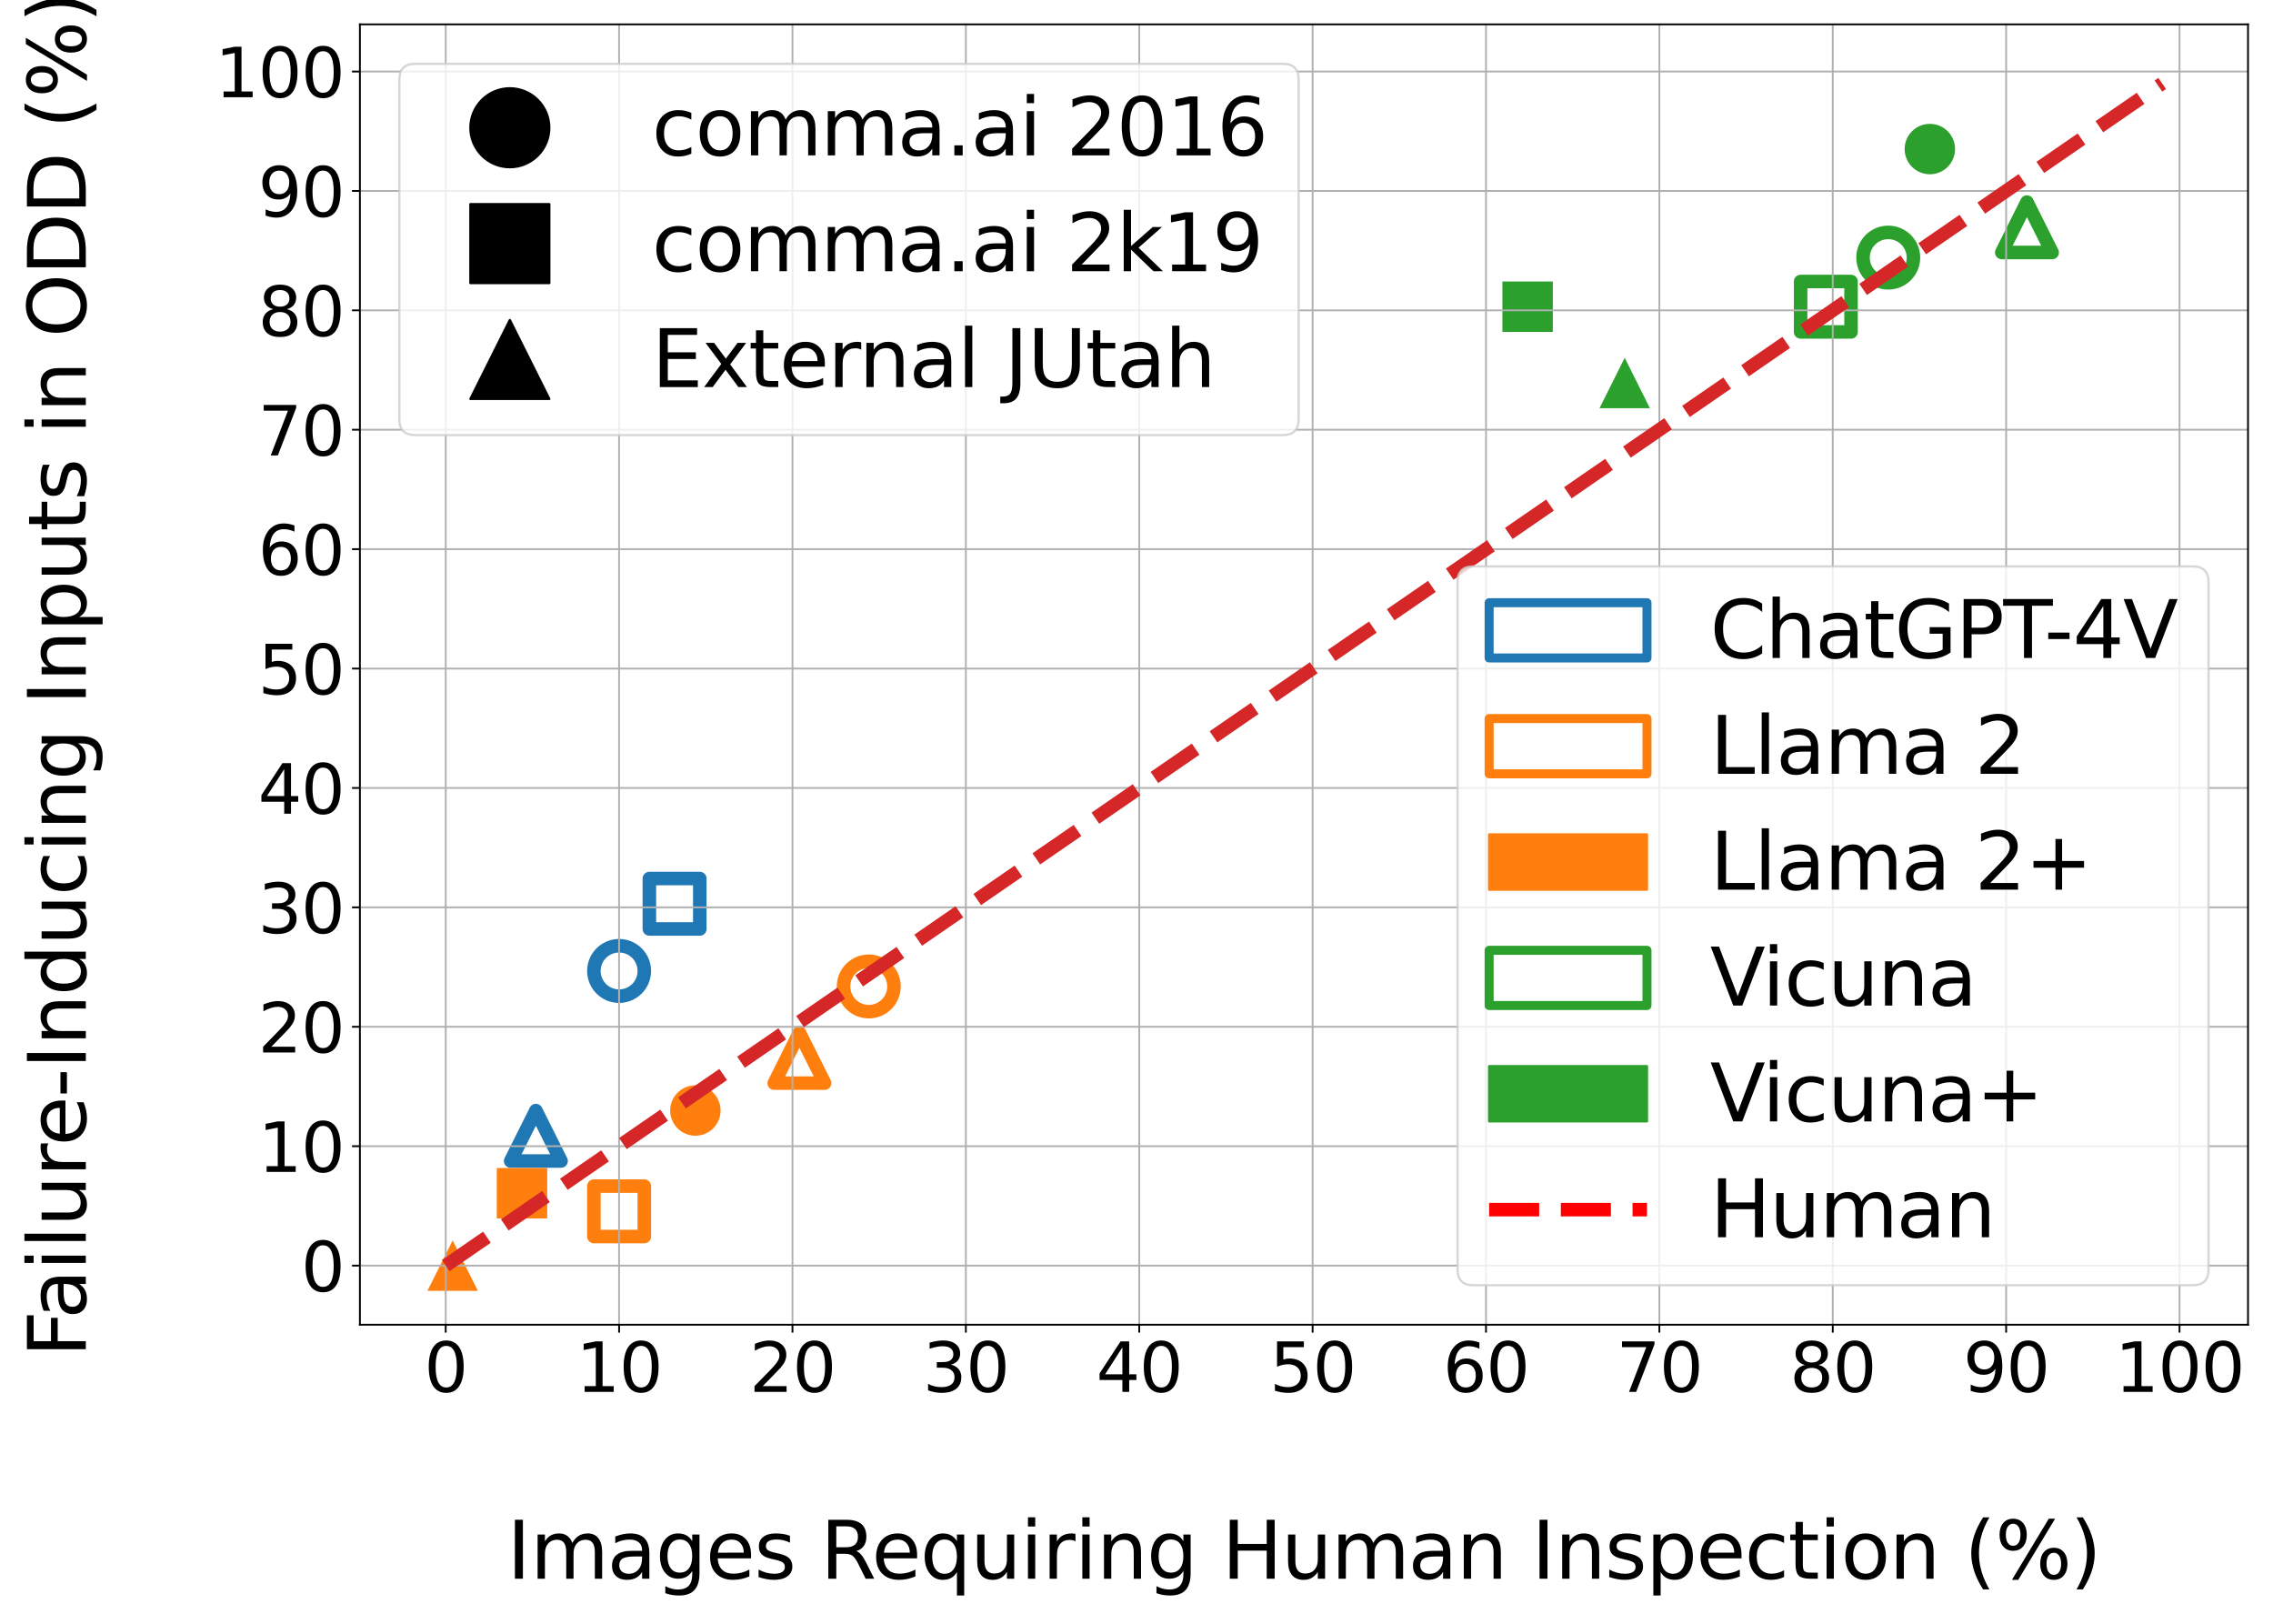 <?xml version="1.0" encoding="utf-8" standalone="no"?>
<!DOCTYPE svg PUBLIC "-//W3C//DTD SVG 1.1//EN"
  "http://www.w3.org/Graphics/SVG/1.1/DTD/svg11.dtd">
<svg height="720pt" version="1.1" viewBox="0 0 1008 720" width="1008pt" xmlns="http://www.w3.org/2000/svg" xmlns:xlink="http://www.w3.org/1999/xlink">
 <defs>
  <style type="text/css">*{stroke-linecap:butt;stroke-linejoin:round;}</style>
 </defs>
 <g id="figure_1">
  <g id="patch_1">
   <path d="M 0 720 
L 1008 720 
L 1008 0 
L 0 0 
z
" style="fill:#ffffff;"/>
  </g>
  <g id="axes_1">
   <g id="patch_2">
    <path d="M 159.6 587.4 
L 996.916 587.4 
L 996.916 10.8 
L 159.6 10.8 
z
" style="fill:#ffffff;"/>
   </g>
   <g id="PathCollection_1">
    <path clip-path="url(#p9a1ea698ee)" d="M 274.548 441.721 
C 277.513 441.721 280.357 440.543 282.454 438.447 
C 284.551 436.35 285.729 433.506 285.729 430.541 
C 285.729 427.576 284.551 424.732 282.454 422.635 
C 280.357 420.539 277.513 419.361 274.548 419.361 
C 271.583 419.361 268.739 420.539 266.643 422.635 
C 264.546 424.732 263.368 427.576 263.368 430.541 
C 263.368 433.506 264.546 436.35 266.643 438.447 
C 268.739 440.543 271.583 441.721 274.548 441.721 
z
" style="fill:none;stroke:#1f77b4;stroke-width:6;"/>
   </g>
   <g id="PathCollection_2">
    <path clip-path="url(#p9a1ea698ee)" d="M 287.972 411.924 
L 310.333 411.924 
L 310.333 389.563 
L 287.972 389.563 
z
" style="fill:none;stroke:#1f77b4;stroke-width:6;"/>
   </g>
   <g id="PathCollection_3">
    <path clip-path="url(#p9a1ea698ee)" d="M 237.642 492.459 
L 226.461 514.819 
L 248.822 514.819 
z
" style="fill:none;stroke:#1f77b4;stroke-width:6;"/>
   </g>
   <g id="PathCollection_4">
    <path clip-path="url(#p9a1ea698ee)" d="M 385.268 448.598 
C 388.233 448.598 391.077 447.419 393.173 445.323 
C 395.27 443.226 396.448 440.382 396.448 437.417 
C 396.448 434.452 395.27 431.608 393.173 429.511 
C 391.077 427.415 388.233 426.237 385.268 426.237 
C 382.303 426.237 379.459 427.415 377.362 429.511 
C 375.265 431.608 374.087 434.452 374.087 437.417 
C 374.087 440.382 375.265 443.226 377.362 445.323 
C 379.459 447.419 382.303 448.598 385.268 448.598 
z
" style="fill:none;stroke:#ff7f0e;stroke-width:6;"/>
   </g>
   <g id="PathCollection_5">
    <path clip-path="url(#p9a1ea698ee)" d="M 263.368 548.304 
L 285.729 548.304 
L 285.729 525.943 
L 263.368 525.943 
z
" style="fill:none;stroke:#ff7f0e;stroke-width:6;"/>
   </g>
   <g id="PathCollection_6">
    <path clip-path="url(#p9a1ea698ee)" d="M 354.512 457.928 
L 343.332 480.288 
L 365.693 480.288 
z
" style="fill:none;stroke:#ff7f0e;stroke-width:6;"/>
   </g>
   <g id="PathCollection_7">
    <path clip-path="url(#p9a1ea698ee)" d="M 308.379 503.608 
C 311.344 503.608 314.188 502.43 316.285 500.333 
C 318.382 498.237 319.56 495.393 319.56 492.428 
C 319.56 489.463 318.382 486.619 316.285 484.522 
C 314.188 482.425 311.344 481.247 308.379 481.247 
C 305.414 481.247 302.57 482.425 300.474 484.522 
C 298.377 486.619 297.199 489.463 297.199 492.428 
C 297.199 495.393 298.377 498.237 300.474 500.333 
C 302.57 502.43 305.414 503.608 308.379 503.608 
z
" style="fill:#ff7f0e;"/>
   </g>
   <g id="PathCollection_8">
    <path clip-path="url(#p9a1ea698ee)" d="M 220.31 540.282 
L 242.671 540.282 
L 242.671 517.921 
L 220.31 517.921 
z
" style="fill:#ff7f0e;"/>
   </g>
   <g id="PathCollection_9">
    <path clip-path="url(#p9a1ea698ee)" d="M 200.735 550.011 
L 189.555 572.371 
L 211.916 572.371 
z
" style="fill:#ff7f0e;"/>
   </g>
   <g id="PathCollection_10">
    <path clip-path="url(#p9a1ea698ee)" d="M 837.372 125.41 
C 840.337 125.41 843.181 124.232 845.278 122.136 
C 847.374 120.039 848.552 117.195 848.552 114.23 
C 848.552 111.265 847.374 108.421 845.278 106.324 
C 843.181 104.228 840.337 103.05 837.372 103.05 
C 834.407 103.05 831.563 104.228 829.466 106.324 
C 827.37 108.421 826.192 111.265 826.192 114.23 
C 826.192 117.195 827.37 120.039 829.466 122.136 
C 831.563 124.232 834.407 125.41 837.372 125.41 
z
" style="fill:none;stroke:#2ca02c;stroke-width:6;"/>
   </g>
   <g id="PathCollection_11">
    <path clip-path="url(#p9a1ea698ee)" d="M 798.512 147.186 
L 820.872 147.186 
L 820.872 124.825 
L 798.512 124.825 
z
" style="fill:none;stroke:#2ca02c;stroke-width:6;"/>
   </g>
   <g id="PathCollection_12">
    <path clip-path="url(#p9a1ea698ee)" d="M 898.883 89.596 
L 887.702 111.957 
L 910.063 111.957 
z
" style="fill:none;stroke:#2ca02c;stroke-width:6;"/>
   </g>
   <g id="PathCollection_13">
    <path clip-path="url(#p9a1ea698ee)" d="M 855.825 77.276 
C 858.79 77.276 861.634 76.098 863.731 74.002 
C 865.827 71.905 867.006 69.061 867.006 66.096 
C 867.006 63.131 865.827 60.287 863.731 58.19 
C 861.634 56.094 858.79 54.916 855.825 54.916 
C 852.86 54.916 850.016 56.094 847.919 58.19 
C 845.823 60.287 844.645 63.131 844.645 66.096 
C 844.645 69.061 845.823 71.905 847.919 74.002 
C 850.016 76.098 852.86 77.276 855.825 77.276 
z
" style="fill:#2ca02c;"/>
   </g>
   <g id="PathCollection_14">
    <path clip-path="url(#p9a1ea698ee)" d="M 666.264 147.186 
L 688.624 147.186 
L 688.624 124.825 
L 666.264 124.825 
z
" style="fill:#2ca02c;"/>
   </g>
   <g id="PathCollection_15">
    <path clip-path="url(#p9a1ea698ee)" d="M 720.501 158.658 
L 709.321 181.019 
L 731.682 181.019 
z
" style="fill:#2ca02c;"/>
   </g>
   <g id="matplotlib.axis_1">
    <g id="xtick_1">
     <g id="line2d_1">
      <path clip-path="url(#p9a1ea698ee)" d="M 197.66 587.4 
L 197.66 10.8 
" style="fill:none;stroke:#b0b0b0;stroke-linecap:square;stroke-width:0.8;"/>
     </g>
     <g id="line2d_2">
      <defs>
       <path d="M 0 0 
L 0 3.5 
" id="md718e07a55" style="stroke:#000000;stroke-width:0.8;"/>
      </defs>
      <g>
       <use style="stroke:#000000;stroke-width:0.8;" x="197.66" xlink:href="#md718e07a55" y="587.4"/>
      </g>
     </g>
     <g id="text_1">
      <!-- 0 -->
      <g transform="translate(188.116 617.195)scale(0.3 -0.3)">
       <defs>
        <path d="M 2034 4250 
Q 1547 4250 1301 3770 
Q 1056 3291 1056 2328 
Q 1056 1369 1301 889 
Q 1547 409 2034 409 
Q 2525 409 2770 889 
Q 3016 1369 3016 2328 
Q 3016 3291 2770 3770 
Q 2525 4250 2034 4250 
z
M 2034 4750 
Q 2819 4750 3233 4129 
Q 3647 3509 3647 2328 
Q 3647 1150 3233 529 
Q 2819 -91 2034 -91 
Q 1250 -91 836 529 
Q 422 1150 422 2328 
Q 422 3509 836 4129 
Q 1250 4750 2034 4750 
z
" id="DejaVuSans-30" transform="scale(0.016)"/>
       </defs>
       <use xlink:href="#DejaVuSans-30"/>
      </g>
     </g>
    </g>
    <g id="xtick_2">
     <g id="line2d_3">
      <path clip-path="url(#p9a1ea698ee)" d="M 274.548 587.4 
L 274.548 10.8 
" style="fill:none;stroke:#b0b0b0;stroke-linecap:square;stroke-width:0.8;"/>
     </g>
     <g id="line2d_4">
      <g>
       <use style="stroke:#000000;stroke-width:0.8;" x="274.548" xlink:href="#md718e07a55" y="587.4"/>
      </g>
     </g>
     <g id="text_2">
      <!-- 10 -->
      <g transform="translate(255.461 617.195)scale(0.3 -0.3)">
       <defs>
        <path d="M 794 531 
L 1825 531 
L 1825 4091 
L 703 3866 
L 703 4441 
L 1819 4666 
L 2450 4666 
L 2450 531 
L 3481 531 
L 3481 0 
L 794 0 
L 794 531 
z
" id="DejaVuSans-31" transform="scale(0.016)"/>
       </defs>
       <use xlink:href="#DejaVuSans-31"/>
       <use x="63.623" xlink:href="#DejaVuSans-30"/>
      </g>
     </g>
    </g>
    <g id="xtick_3">
     <g id="line2d_5">
      <path clip-path="url(#p9a1ea698ee)" d="M 351.437 587.4 
L 351.437 10.8 
" style="fill:none;stroke:#b0b0b0;stroke-linecap:square;stroke-width:0.8;"/>
     </g>
     <g id="line2d_6">
      <g>
       <use style="stroke:#000000;stroke-width:0.8;" x="351.437" xlink:href="#md718e07a55" y="587.4"/>
      </g>
     </g>
     <g id="text_3">
      <!-- 20 -->
      <g transform="translate(332.349 617.195)scale(0.3 -0.3)">
       <defs>
        <path d="M 1228 531 
L 3431 531 
L 3431 0 
L 469 0 
L 469 531 
Q 828 903 1448 1529 
Q 2069 2156 2228 2338 
Q 2531 2678 2651 2914 
Q 2772 3150 2772 3378 
Q 2772 3750 2511 3984 
Q 2250 4219 1831 4219 
Q 1534 4219 1204 4116 
Q 875 4013 500 3803 
L 500 4441 
Q 881 4594 1212 4672 
Q 1544 4750 1819 4750 
Q 2544 4750 2975 4387 
Q 3406 4025 3406 3419 
Q 3406 3131 3298 2873 
Q 3191 2616 2906 2266 
Q 2828 2175 2409 1742 
Q 1991 1309 1228 531 
z
" id="DejaVuSans-32" transform="scale(0.016)"/>
       </defs>
       <use xlink:href="#DejaVuSans-32"/>
       <use x="63.623" xlink:href="#DejaVuSans-30"/>
      </g>
     </g>
    </g>
    <g id="xtick_4">
     <g id="line2d_7">
      <path clip-path="url(#p9a1ea698ee)" d="M 428.325 587.4 
L 428.325 10.8 
" style="fill:none;stroke:#b0b0b0;stroke-linecap:square;stroke-width:0.8;"/>
     </g>
     <g id="line2d_8">
      <g>
       <use style="stroke:#000000;stroke-width:0.8;" x="428.325" xlink:href="#md718e07a55" y="587.4"/>
      </g>
     </g>
     <g id="text_4">
      <!-- 30 -->
      <g transform="translate(409.238 617.195)scale(0.3 -0.3)">
       <defs>
        <path d="M 2597 2516 
Q 3050 2419 3304 2112 
Q 3559 1806 3559 1356 
Q 3559 666 3084 287 
Q 2609 -91 1734 -91 
Q 1441 -91 1130 -33 
Q 819 25 488 141 
L 488 750 
Q 750 597 1062 519 
Q 1375 441 1716 441 
Q 2309 441 2620 675 
Q 2931 909 2931 1356 
Q 2931 1769 2642 2001 
Q 2353 2234 1838 2234 
L 1294 2234 
L 1294 2753 
L 1863 2753 
Q 2328 2753 2575 2939 
Q 2822 3125 2822 3475 
Q 2822 3834 2567 4026 
Q 2313 4219 1838 4219 
Q 1578 4219 1281 4162 
Q 984 4106 628 3988 
L 628 4550 
Q 988 4650 1302 4700 
Q 1616 4750 1894 4750 
Q 2613 4750 3031 4423 
Q 3450 4097 3450 3541 
Q 3450 3153 3228 2886 
Q 3006 2619 2597 2516 
z
" id="DejaVuSans-33" transform="scale(0.016)"/>
       </defs>
       <use xlink:href="#DejaVuSans-33"/>
       <use x="63.623" xlink:href="#DejaVuSans-30"/>
      </g>
     </g>
    </g>
    <g id="xtick_5">
     <g id="line2d_9">
      <path clip-path="url(#p9a1ea698ee)" d="M 505.214 587.4 
L 505.214 10.8 
" style="fill:none;stroke:#b0b0b0;stroke-linecap:square;stroke-width:0.8;"/>
     </g>
     <g id="line2d_10">
      <g>
       <use style="stroke:#000000;stroke-width:0.8;" x="505.214" xlink:href="#md718e07a55" y="587.4"/>
      </g>
     </g>
     <g id="text_5">
      <!-- 40 -->
      <g transform="translate(486.126 617.195)scale(0.3 -0.3)">
       <defs>
        <path d="M 2419 4116 
L 825 1625 
L 2419 1625 
L 2419 4116 
z
M 2253 4666 
L 3047 4666 
L 3047 1625 
L 3713 1625 
L 3713 1100 
L 3047 1100 
L 3047 0 
L 2419 0 
L 2419 1100 
L 313 1100 
L 313 1709 
L 2253 4666 
z
" id="DejaVuSans-34" transform="scale(0.016)"/>
       </defs>
       <use xlink:href="#DejaVuSans-34"/>
       <use x="63.623" xlink:href="#DejaVuSans-30"/>
      </g>
     </g>
    </g>
    <g id="xtick_6">
     <g id="line2d_11">
      <path clip-path="url(#p9a1ea698ee)" d="M 582.102 587.4 
L 582.102 10.8 
" style="fill:none;stroke:#b0b0b0;stroke-linecap:square;stroke-width:0.8;"/>
     </g>
     <g id="line2d_12">
      <g>
       <use style="stroke:#000000;stroke-width:0.8;" x="582.102" xlink:href="#md718e07a55" y="587.4"/>
      </g>
     </g>
     <g id="text_6">
      <!-- 50 -->
      <g transform="translate(563.015 617.195)scale(0.3 -0.3)">
       <defs>
        <path d="M 691 4666 
L 3169 4666 
L 3169 4134 
L 1269 4134 
L 1269 2991 
Q 1406 3038 1543 3061 
Q 1681 3084 1819 3084 
Q 2600 3084 3056 2656 
Q 3513 2228 3513 1497 
Q 3513 744 3044 326 
Q 2575 -91 1722 -91 
Q 1428 -91 1123 -41 
Q 819 9 494 109 
L 494 744 
Q 775 591 1075 516 
Q 1375 441 1709 441 
Q 2250 441 2565 725 
Q 2881 1009 2881 1497 
Q 2881 1984 2565 2268 
Q 2250 2553 1709 2553 
Q 1456 2553 1204 2497 
Q 953 2441 691 2322 
L 691 4666 
z
" id="DejaVuSans-35" transform="scale(0.016)"/>
       </defs>
       <use xlink:href="#DejaVuSans-35"/>
       <use x="63.623" xlink:href="#DejaVuSans-30"/>
      </g>
     </g>
    </g>
    <g id="xtick_7">
     <g id="line2d_13">
      <path clip-path="url(#p9a1ea698ee)" d="M 658.991 587.4 
L 658.991 10.8 
" style="fill:none;stroke:#b0b0b0;stroke-linecap:square;stroke-width:0.8;"/>
     </g>
     <g id="line2d_14">
      <g>
       <use style="stroke:#000000;stroke-width:0.8;" x="658.991" xlink:href="#md718e07a55" y="587.4"/>
      </g>
     </g>
     <g id="text_7">
      <!-- 60 -->
      <g transform="translate(639.903 617.195)scale(0.3 -0.3)">
       <defs>
        <path d="M 2113 2584 
Q 1688 2584 1439 2293 
Q 1191 2003 1191 1497 
Q 1191 994 1439 701 
Q 1688 409 2113 409 
Q 2538 409 2786 701 
Q 3034 994 3034 1497 
Q 3034 2003 2786 2293 
Q 2538 2584 2113 2584 
z
M 3366 4563 
L 3366 3988 
Q 3128 4100 2886 4159 
Q 2644 4219 2406 4219 
Q 1781 4219 1451 3797 
Q 1122 3375 1075 2522 
Q 1259 2794 1537 2939 
Q 1816 3084 2150 3084 
Q 2853 3084 3261 2657 
Q 3669 2231 3669 1497 
Q 3669 778 3244 343 
Q 2819 -91 2113 -91 
Q 1303 -91 875 529 
Q 447 1150 447 2328 
Q 447 3434 972 4092 
Q 1497 4750 2381 4750 
Q 2619 4750 2861 4703 
Q 3103 4656 3366 4563 
z
" id="DejaVuSans-36" transform="scale(0.016)"/>
       </defs>
       <use xlink:href="#DejaVuSans-36"/>
       <use x="63.623" xlink:href="#DejaVuSans-30"/>
      </g>
     </g>
    </g>
    <g id="xtick_8">
     <g id="line2d_15">
      <path clip-path="url(#p9a1ea698ee)" d="M 735.879 587.4 
L 735.879 10.8 
" style="fill:none;stroke:#b0b0b0;stroke-linecap:square;stroke-width:0.8;"/>
     </g>
     <g id="line2d_16">
      <g>
       <use style="stroke:#000000;stroke-width:0.8;" x="735.879" xlink:href="#md718e07a55" y="587.4"/>
      </g>
     </g>
     <g id="text_8">
      <!-- 70 -->
      <g transform="translate(716.792 617.195)scale(0.3 -0.3)">
       <defs>
        <path d="M 525 4666 
L 3525 4666 
L 3525 4397 
L 1831 0 
L 1172 0 
L 2766 4134 
L 525 4134 
L 525 4666 
z
" id="DejaVuSans-37" transform="scale(0.016)"/>
       </defs>
       <use xlink:href="#DejaVuSans-37"/>
       <use x="63.623" xlink:href="#DejaVuSans-30"/>
      </g>
     </g>
    </g>
    <g id="xtick_9">
     <g id="line2d_17">
      <path clip-path="url(#p9a1ea698ee)" d="M 812.768 587.4 
L 812.768 10.8 
" style="fill:none;stroke:#b0b0b0;stroke-linecap:square;stroke-width:0.8;"/>
     </g>
     <g id="line2d_18">
      <g>
       <use style="stroke:#000000;stroke-width:0.8;" x="812.768" xlink:href="#md718e07a55" y="587.4"/>
      </g>
     </g>
     <g id="text_9">
      <!-- 80 -->
      <g transform="translate(793.68 617.195)scale(0.3 -0.3)">
       <defs>
        <path d="M 2034 2216 
Q 1584 2216 1326 1975 
Q 1069 1734 1069 1313 
Q 1069 891 1326 650 
Q 1584 409 2034 409 
Q 2484 409 2743 651 
Q 3003 894 3003 1313 
Q 3003 1734 2745 1975 
Q 2488 2216 2034 2216 
z
M 1403 2484 
Q 997 2584 770 2862 
Q 544 3141 544 3541 
Q 544 4100 942 4425 
Q 1341 4750 2034 4750 
Q 2731 4750 3128 4425 
Q 3525 4100 3525 3541 
Q 3525 3141 3298 2862 
Q 3072 2584 2669 2484 
Q 3125 2378 3379 2068 
Q 3634 1759 3634 1313 
Q 3634 634 3220 271 
Q 2806 -91 2034 -91 
Q 1263 -91 848 271 
Q 434 634 434 1313 
Q 434 1759 690 2068 
Q 947 2378 1403 2484 
z
M 1172 3481 
Q 1172 3119 1398 2916 
Q 1625 2713 2034 2713 
Q 2441 2713 2670 2916 
Q 2900 3119 2900 3481 
Q 2900 3844 2670 4047 
Q 2441 4250 2034 4250 
Q 1625 4250 1398 4047 
Q 1172 3844 1172 3481 
z
" id="DejaVuSans-38" transform="scale(0.016)"/>
       </defs>
       <use xlink:href="#DejaVuSans-38"/>
       <use x="63.623" xlink:href="#DejaVuSans-30"/>
      </g>
     </g>
    </g>
    <g id="xtick_10">
     <g id="line2d_19">
      <path clip-path="url(#p9a1ea698ee)" d="M 889.656 587.4 
L 889.656 10.8 
" style="fill:none;stroke:#b0b0b0;stroke-linecap:square;stroke-width:0.8;"/>
     </g>
     <g id="line2d_20">
      <g>
       <use style="stroke:#000000;stroke-width:0.8;" x="889.656" xlink:href="#md718e07a55" y="587.4"/>
      </g>
     </g>
     <g id="text_10">
      <!-- 90 -->
      <g transform="translate(870.569 617.195)scale(0.3 -0.3)">
       <defs>
        <path d="M 703 97 
L 703 672 
Q 941 559 1184 500 
Q 1428 441 1663 441 
Q 2288 441 2617 861 
Q 2947 1281 2994 2138 
Q 2813 1869 2534 1725 
Q 2256 1581 1919 1581 
Q 1219 1581 811 2004 
Q 403 2428 403 3163 
Q 403 3881 828 4315 
Q 1253 4750 1959 4750 
Q 2769 4750 3195 4129 
Q 3622 3509 3622 2328 
Q 3622 1225 3098 567 
Q 2575 -91 1691 -91 
Q 1453 -91 1209 -44 
Q 966 3 703 97 
z
M 1959 2075 
Q 2384 2075 2632 2365 
Q 2881 2656 2881 3163 
Q 2881 3666 2632 3958 
Q 2384 4250 1959 4250 
Q 1534 4250 1286 3958 
Q 1038 3666 1038 3163 
Q 1038 2656 1286 2365 
Q 1534 2075 1959 2075 
z
" id="DejaVuSans-39" transform="scale(0.016)"/>
       </defs>
       <use xlink:href="#DejaVuSans-39"/>
       <use x="63.623" xlink:href="#DejaVuSans-30"/>
      </g>
     </g>
    </g>
    <g id="xtick_11">
     <g id="line2d_21">
      <path clip-path="url(#p9a1ea698ee)" d="M 966.545 587.4 
L 966.545 10.8 
" style="fill:none;stroke:#b0b0b0;stroke-linecap:square;stroke-width:0.8;"/>
     </g>
     <g id="line2d_22">
      <g>
       <use style="stroke:#000000;stroke-width:0.8;" x="966.545" xlink:href="#md718e07a55" y="587.4"/>
      </g>
     </g>
     <g id="text_11">
      <!-- 100 -->
      <g transform="translate(937.913 617.195)scale(0.3 -0.3)">
       <use xlink:href="#DejaVuSans-31"/>
       <use x="63.623" xlink:href="#DejaVuSans-30"/>
       <use x="127.246" xlink:href="#DejaVuSans-30"/>
      </g>
     </g>
    </g>
    <g id="text_12">
     <!-- Images Requiring Human Inspection (%) -->
     <g transform="translate(224.84 700.029)scale(0.35 -0.35)">
      <defs>
       <path d="M 628 4666 
L 1259 4666 
L 1259 0 
L 628 0 
L 628 4666 
z
" id="DejaVuSans-49" transform="scale(0.016)"/>
       <path d="M 3328 2828 
Q 3544 3216 3844 3400 
Q 4144 3584 4550 3584 
Q 5097 3584 5394 3201 
Q 5691 2819 5691 2113 
L 5691 0 
L 5113 0 
L 5113 2094 
Q 5113 2597 4934 2840 
Q 4756 3084 4391 3084 
Q 3944 3084 3684 2787 
Q 3425 2491 3425 1978 
L 3425 0 
L 2847 0 
L 2847 2094 
Q 2847 2600 2669 2842 
Q 2491 3084 2119 3084 
Q 1678 3084 1418 2786 
Q 1159 2488 1159 1978 
L 1159 0 
L 581 0 
L 581 3500 
L 1159 3500 
L 1159 2956 
Q 1356 3278 1631 3431 
Q 1906 3584 2284 3584 
Q 2666 3584 2933 3390 
Q 3200 3197 3328 2828 
z
" id="DejaVuSans-6d" transform="scale(0.016)"/>
       <path d="M 2194 1759 
Q 1497 1759 1228 1600 
Q 959 1441 959 1056 
Q 959 750 1161 570 
Q 1363 391 1709 391 
Q 2188 391 2477 730 
Q 2766 1069 2766 1631 
L 2766 1759 
L 2194 1759 
z
M 3341 1997 
L 3341 0 
L 2766 0 
L 2766 531 
Q 2569 213 2275 61 
Q 1981 -91 1556 -91 
Q 1019 -91 701 211 
Q 384 513 384 1019 
Q 384 1609 779 1909 
Q 1175 2209 1959 2209 
L 2766 2209 
L 2766 2266 
Q 2766 2663 2505 2880 
Q 2244 3097 1772 3097 
Q 1472 3097 1187 3025 
Q 903 2953 641 2809 
L 641 3341 
Q 956 3463 1253 3523 
Q 1550 3584 1831 3584 
Q 2591 3584 2966 3190 
Q 3341 2797 3341 1997 
z
" id="DejaVuSans-61" transform="scale(0.016)"/>
       <path d="M 2906 1791 
Q 2906 2416 2648 2759 
Q 2391 3103 1925 3103 
Q 1463 3103 1205 2759 
Q 947 2416 947 1791 
Q 947 1169 1205 825 
Q 1463 481 1925 481 
Q 2391 481 2648 825 
Q 2906 1169 2906 1791 
z
M 3481 434 
Q 3481 -459 3084 -895 
Q 2688 -1331 1869 -1331 
Q 1566 -1331 1297 -1286 
Q 1028 -1241 775 -1147 
L 775 -588 
Q 1028 -725 1275 -790 
Q 1522 -856 1778 -856 
Q 2344 -856 2625 -561 
Q 2906 -266 2906 331 
L 2906 616 
Q 2728 306 2450 153 
Q 2172 0 1784 0 
Q 1141 0 747 490 
Q 353 981 353 1791 
Q 353 2603 747 3093 
Q 1141 3584 1784 3584 
Q 2172 3584 2450 3431 
Q 2728 3278 2906 2969 
L 2906 3500 
L 3481 3500 
L 3481 434 
z
" id="DejaVuSans-67" transform="scale(0.016)"/>
       <path d="M 3597 1894 
L 3597 1613 
L 953 1613 
Q 991 1019 1311 708 
Q 1631 397 2203 397 
Q 2534 397 2845 478 
Q 3156 559 3463 722 
L 3463 178 
Q 3153 47 2828 -22 
Q 2503 -91 2169 -91 
Q 1331 -91 842 396 
Q 353 884 353 1716 
Q 353 2575 817 3079 
Q 1281 3584 2069 3584 
Q 2775 3584 3186 3129 
Q 3597 2675 3597 1894 
z
M 3022 2063 
Q 3016 2534 2758 2815 
Q 2500 3097 2075 3097 
Q 1594 3097 1305 2825 
Q 1016 2553 972 2059 
L 3022 2063 
z
" id="DejaVuSans-65" transform="scale(0.016)"/>
       <path d="M 2834 3397 
L 2834 2853 
Q 2591 2978 2328 3040 
Q 2066 3103 1784 3103 
Q 1356 3103 1142 2972 
Q 928 2841 928 2578 
Q 928 2378 1081 2264 
Q 1234 2150 1697 2047 
L 1894 2003 
Q 2506 1872 2764 1633 
Q 3022 1394 3022 966 
Q 3022 478 2636 193 
Q 2250 -91 1575 -91 
Q 1294 -91 989 -36 
Q 684 19 347 128 
L 347 722 
Q 666 556 975 473 
Q 1284 391 1588 391 
Q 1994 391 2212 530 
Q 2431 669 2431 922 
Q 2431 1156 2273 1281 
Q 2116 1406 1581 1522 
L 1381 1569 
Q 847 1681 609 1914 
Q 372 2147 372 2553 
Q 372 3047 722 3315 
Q 1072 3584 1716 3584 
Q 2034 3584 2315 3537 
Q 2597 3491 2834 3397 
z
" id="DejaVuSans-73" transform="scale(0.016)"/>
       <path id="DejaVuSans-20" transform="scale(0.016)"/>
       <path d="M 2841 2188 
Q 3044 2119 3236 1894 
Q 3428 1669 3622 1275 
L 4263 0 
L 3584 0 
L 2988 1197 
Q 2756 1666 2539 1819 
Q 2322 1972 1947 1972 
L 1259 1972 
L 1259 0 
L 628 0 
L 628 4666 
L 2053 4666 
Q 2853 4666 3247 4331 
Q 3641 3997 3641 3322 
Q 3641 2881 3436 2590 
Q 3231 2300 2841 2188 
z
M 1259 4147 
L 1259 2491 
L 2053 2491 
Q 2509 2491 2742 2702 
Q 2975 2913 2975 3322 
Q 2975 3731 2742 3939 
Q 2509 4147 2053 4147 
L 1259 4147 
z
" id="DejaVuSans-52" transform="scale(0.016)"/>
       <path d="M 947 1747 
Q 947 1113 1208 752 
Q 1469 391 1925 391 
Q 2381 391 2643 752 
Q 2906 1113 2906 1747 
Q 2906 2381 2643 2742 
Q 2381 3103 1925 3103 
Q 1469 3103 1208 2742 
Q 947 2381 947 1747 
z
M 2906 525 
Q 2725 213 2448 61 
Q 2172 -91 1784 -91 
Q 1150 -91 751 415 
Q 353 922 353 1747 
Q 353 2572 751 3078 
Q 1150 3584 1784 3584 
Q 2172 3584 2448 3432 
Q 2725 3281 2906 2969 
L 2906 3500 
L 3481 3500 
L 3481 -1331 
L 2906 -1331 
L 2906 525 
z
" id="DejaVuSans-71" transform="scale(0.016)"/>
       <path d="M 544 1381 
L 544 3500 
L 1119 3500 
L 1119 1403 
Q 1119 906 1312 657 
Q 1506 409 1894 409 
Q 2359 409 2629 706 
Q 2900 1003 2900 1516 
L 2900 3500 
L 3475 3500 
L 3475 0 
L 2900 0 
L 2900 538 
Q 2691 219 2414 64 
Q 2138 -91 1772 -91 
Q 1169 -91 856 284 
Q 544 659 544 1381 
z
M 1991 3584 
L 1991 3584 
z
" id="DejaVuSans-75" transform="scale(0.016)"/>
       <path d="M 603 3500 
L 1178 3500 
L 1178 0 
L 603 0 
L 603 3500 
z
M 603 4863 
L 1178 4863 
L 1178 4134 
L 603 4134 
L 603 4863 
z
" id="DejaVuSans-69" transform="scale(0.016)"/>
       <path d="M 2631 2963 
Q 2534 3019 2420 3045 
Q 2306 3072 2169 3072 
Q 1681 3072 1420 2755 
Q 1159 2438 1159 1844 
L 1159 0 
L 581 0 
L 581 3500 
L 1159 3500 
L 1159 2956 
Q 1341 3275 1631 3429 
Q 1922 3584 2338 3584 
Q 2397 3584 2469 3576 
Q 2541 3569 2628 3553 
L 2631 2963 
z
" id="DejaVuSans-72" transform="scale(0.016)"/>
       <path d="M 3513 2113 
L 3513 0 
L 2938 0 
L 2938 2094 
Q 2938 2591 2744 2837 
Q 2550 3084 2163 3084 
Q 1697 3084 1428 2787 
Q 1159 2491 1159 1978 
L 1159 0 
L 581 0 
L 581 3500 
L 1159 3500 
L 1159 2956 
Q 1366 3272 1645 3428 
Q 1925 3584 2291 3584 
Q 2894 3584 3203 3211 
Q 3513 2838 3513 2113 
z
" id="DejaVuSans-6e" transform="scale(0.016)"/>
       <path d="M 628 4666 
L 1259 4666 
L 1259 2753 
L 3553 2753 
L 3553 4666 
L 4184 4666 
L 4184 0 
L 3553 0 
L 3553 2222 
L 1259 2222 
L 1259 0 
L 628 0 
L 628 4666 
z
" id="DejaVuSans-48" transform="scale(0.016)"/>
       <path d="M 1159 525 
L 1159 -1331 
L 581 -1331 
L 581 3500 
L 1159 3500 
L 1159 2969 
Q 1341 3281 1617 3432 
Q 1894 3584 2278 3584 
Q 2916 3584 3314 3078 
Q 3713 2572 3713 1747 
Q 3713 922 3314 415 
Q 2916 -91 2278 -91 
Q 1894 -91 1617 61 
Q 1341 213 1159 525 
z
M 3116 1747 
Q 3116 2381 2855 2742 
Q 2594 3103 2138 3103 
Q 1681 3103 1420 2742 
Q 1159 2381 1159 1747 
Q 1159 1113 1420 752 
Q 1681 391 2138 391 
Q 2594 391 2855 752 
Q 3116 1113 3116 1747 
z
" id="DejaVuSans-70" transform="scale(0.016)"/>
       <path d="M 3122 3366 
L 3122 2828 
Q 2878 2963 2633 3030 
Q 2388 3097 2138 3097 
Q 1578 3097 1268 2742 
Q 959 2388 959 1747 
Q 959 1106 1268 751 
Q 1578 397 2138 397 
Q 2388 397 2633 464 
Q 2878 531 3122 666 
L 3122 134 
Q 2881 22 2623 -34 
Q 2366 -91 2075 -91 
Q 1284 -91 818 406 
Q 353 903 353 1747 
Q 353 2603 823 3093 
Q 1294 3584 2113 3584 
Q 2378 3584 2631 3529 
Q 2884 3475 3122 3366 
z
" id="DejaVuSans-63" transform="scale(0.016)"/>
       <path d="M 1172 4494 
L 1172 3500 
L 2356 3500 
L 2356 3053 
L 1172 3053 
L 1172 1153 
Q 1172 725 1289 603 
Q 1406 481 1766 481 
L 2356 481 
L 2356 0 
L 1766 0 
Q 1100 0 847 248 
Q 594 497 594 1153 
L 594 3053 
L 172 3053 
L 172 3500 
L 594 3500 
L 594 4494 
L 1172 4494 
z
" id="DejaVuSans-74" transform="scale(0.016)"/>
       <path d="M 1959 3097 
Q 1497 3097 1228 2736 
Q 959 2375 959 1747 
Q 959 1119 1226 758 
Q 1494 397 1959 397 
Q 2419 397 2687 759 
Q 2956 1122 2956 1747 
Q 2956 2369 2687 2733 
Q 2419 3097 1959 3097 
z
M 1959 3584 
Q 2709 3584 3137 3096 
Q 3566 2609 3566 1747 
Q 3566 888 3137 398 
Q 2709 -91 1959 -91 
Q 1206 -91 779 398 
Q 353 888 353 1747 
Q 353 2609 779 3096 
Q 1206 3584 1959 3584 
z
" id="DejaVuSans-6f" transform="scale(0.016)"/>
       <path d="M 1984 4856 
Q 1566 4138 1362 3434 
Q 1159 2731 1159 2009 
Q 1159 1288 1364 580 
Q 1569 -128 1984 -844 
L 1484 -844 
Q 1016 -109 783 600 
Q 550 1309 550 2009 
Q 550 2706 781 3412 
Q 1013 4119 1484 4856 
L 1984 4856 
z
" id="DejaVuSans-28" transform="scale(0.016)"/>
       <path d="M 4653 2053 
Q 4381 2053 4226 1822 
Q 4072 1591 4072 1178 
Q 4072 772 4226 539 
Q 4381 306 4653 306 
Q 4919 306 5073 539 
Q 5228 772 5228 1178 
Q 5228 1588 5073 1820 
Q 4919 2053 4653 2053 
z
M 4653 2450 
Q 5147 2450 5437 2106 
Q 5728 1763 5728 1178 
Q 5728 594 5436 251 
Q 5144 -91 4653 -91 
Q 4153 -91 3862 251 
Q 3572 594 3572 1178 
Q 3572 1766 3864 2108 
Q 4156 2450 4653 2450 
z
M 1428 4353 
Q 1159 4353 1004 4120 
Q 850 3888 850 3481 
Q 850 3069 1003 2837 
Q 1156 2606 1428 2606 
Q 1700 2606 1854 2837 
Q 2009 3069 2009 3481 
Q 2009 3884 1853 4118 
Q 1697 4353 1428 4353 
z
M 4250 4750 
L 4750 4750 
L 1831 -91 
L 1331 -91 
L 4250 4750 
z
M 1428 4750 
Q 1922 4750 2215 4408 
Q 2509 4066 2509 3481 
Q 2509 2891 2217 2550 
Q 1925 2209 1428 2209 
Q 931 2209 642 2551 
Q 353 2894 353 3481 
Q 353 4063 643 4406 
Q 934 4750 1428 4750 
z
" id="DejaVuSans-25" transform="scale(0.016)"/>
       <path d="M 513 4856 
L 1013 4856 
Q 1481 4119 1714 3412 
Q 1947 2706 1947 2009 
Q 1947 1309 1714 600 
Q 1481 -109 1013 -844 
L 513 -844 
Q 928 -128 1133 580 
Q 1338 1288 1338 2009 
Q 1338 2731 1133 3434 
Q 928 4138 513 4856 
z
" id="DejaVuSans-29" transform="scale(0.016)"/>
      </defs>
      <use xlink:href="#DejaVuSans-49"/>
      <use x="29.492" xlink:href="#DejaVuSans-6d"/>
      <use x="126.904" xlink:href="#DejaVuSans-61"/>
      <use x="188.184" xlink:href="#DejaVuSans-67"/>
      <use x="251.66" xlink:href="#DejaVuSans-65"/>
      <use x="313.184" xlink:href="#DejaVuSans-73"/>
      <use x="365.283" xlink:href="#DejaVuSans-20"/>
      <use x="397.07" xlink:href="#DejaVuSans-52"/>
      <use x="462.053" xlink:href="#DejaVuSans-65"/>
      <use x="523.576" xlink:href="#DejaVuSans-71"/>
      <use x="587.053" xlink:href="#DejaVuSans-75"/>
      <use x="650.432" xlink:href="#DejaVuSans-69"/>
      <use x="678.215" xlink:href="#DejaVuSans-72"/>
      <use x="719.328" xlink:href="#DejaVuSans-69"/>
      <use x="747.111" xlink:href="#DejaVuSans-6e"/>
      <use x="810.49" xlink:href="#DejaVuSans-67"/>
      <use x="873.967" xlink:href="#DejaVuSans-20"/>
      <use x="905.754" xlink:href="#DejaVuSans-48"/>
      <use x="980.949" xlink:href="#DejaVuSans-75"/>
      <use x="1044.328" xlink:href="#DejaVuSans-6d"/>
      <use x="1141.74" xlink:href="#DejaVuSans-61"/>
      <use x="1203.02" xlink:href="#DejaVuSans-6e"/>
      <use x="1266.398" xlink:href="#DejaVuSans-20"/>
      <use x="1298.186" xlink:href="#DejaVuSans-49"/>
      <use x="1327.678" xlink:href="#DejaVuSans-6e"/>
      <use x="1391.057" xlink:href="#DejaVuSans-73"/>
      <use x="1443.156" xlink:href="#DejaVuSans-70"/>
      <use x="1506.633" xlink:href="#DejaVuSans-65"/>
      <use x="1568.156" xlink:href="#DejaVuSans-63"/>
      <use x="1623.137" xlink:href="#DejaVuSans-74"/>
      <use x="1662.346" xlink:href="#DejaVuSans-69"/>
      <use x="1690.129" xlink:href="#DejaVuSans-6f"/>
      <use x="1751.311" xlink:href="#DejaVuSans-6e"/>
      <use x="1814.689" xlink:href="#DejaVuSans-20"/>
      <use x="1846.477" xlink:href="#DejaVuSans-28"/>
      <use x="1885.49" xlink:href="#DejaVuSans-25"/>
      <use x="1980.51" xlink:href="#DejaVuSans-29"/>
     </g>
    </g>
   </g>
   <g id="matplotlib.axis_2">
    <g id="ytick_1">
     <g id="line2d_23">
      <path clip-path="url(#p9a1ea698ee)" d="M 159.6 561.191 
L 996.916 561.191 
" style="fill:none;stroke:#b0b0b0;stroke-linecap:square;stroke-width:0.8;"/>
     </g>
     <g id="line2d_24">
      <defs>
       <path d="M 0 0 
L -3.5 0 
" id="mfb4bf35d01" style="stroke:#000000;stroke-width:0.8;"/>
      </defs>
      <g>
       <use style="stroke:#000000;stroke-width:0.8;" x="159.6" xlink:href="#mfb4bf35d01" y="561.191"/>
      </g>
     </g>
     <g id="text_13">
      <!-- 0 -->
      <g transform="translate(133.512 572.589)scale(0.3 -0.3)">
       <use xlink:href="#DejaVuSans-30"/>
      </g>
     </g>
    </g>
    <g id="ytick_2">
     <g id="line2d_25">
      <path clip-path="url(#p9a1ea698ee)" d="M 159.6 508.243 
L 996.916 508.243 
" style="fill:none;stroke:#b0b0b0;stroke-linecap:square;stroke-width:0.8;"/>
     </g>
     <g id="line2d_26">
      <g>
       <use style="stroke:#000000;stroke-width:0.8;" x="159.6" xlink:href="#mfb4bf35d01" y="508.243"/>
      </g>
     </g>
     <g id="text_14">
      <!-- 10 -->
      <g transform="translate(114.425 519.641)scale(0.3 -0.3)">
       <use xlink:href="#DejaVuSans-31"/>
       <use x="63.623" xlink:href="#DejaVuSans-30"/>
      </g>
     </g>
    </g>
    <g id="ytick_3">
     <g id="line2d_27">
      <path clip-path="url(#p9a1ea698ee)" d="M 159.6 455.296 
L 996.916 455.296 
" style="fill:none;stroke:#b0b0b0;stroke-linecap:square;stroke-width:0.8;"/>
     </g>
     <g id="line2d_28">
      <g>
       <use style="stroke:#000000;stroke-width:0.8;" x="159.6" xlink:href="#mfb4bf35d01" y="455.296"/>
      </g>
     </g>
     <g id="text_15">
      <!-- 20 -->
      <g transform="translate(114.425 466.693)scale(0.3 -0.3)">
       <use xlink:href="#DejaVuSans-32"/>
       <use x="63.623" xlink:href="#DejaVuSans-30"/>
      </g>
     </g>
    </g>
    <g id="ytick_4">
     <g id="line2d_29">
      <path clip-path="url(#p9a1ea698ee)" d="M 159.6 402.348 
L 996.916 402.348 
" style="fill:none;stroke:#b0b0b0;stroke-linecap:square;stroke-width:0.8;"/>
     </g>
     <g id="line2d_30">
      <g>
       <use style="stroke:#000000;stroke-width:0.8;" x="159.6" xlink:href="#mfb4bf35d01" y="402.348"/>
      </g>
     </g>
     <g id="text_16">
      <!-- 30 -->
      <g transform="translate(114.425 413.746)scale(0.3 -0.3)">
       <use xlink:href="#DejaVuSans-33"/>
       <use x="63.623" xlink:href="#DejaVuSans-30"/>
      </g>
     </g>
    </g>
    <g id="ytick_5">
     <g id="line2d_31">
      <path clip-path="url(#p9a1ea698ee)" d="M 159.6 349.4 
L 996.916 349.4 
" style="fill:none;stroke:#b0b0b0;stroke-linecap:square;stroke-width:0.8;"/>
     </g>
     <g id="line2d_32">
      <g>
       <use style="stroke:#000000;stroke-width:0.8;" x="159.6" xlink:href="#mfb4bf35d01" y="349.4"/>
      </g>
     </g>
     <g id="text_17">
      <!-- 40 -->
      <g transform="translate(114.425 360.798)scale(0.3 -0.3)">
       <use xlink:href="#DejaVuSans-34"/>
       <use x="63.623" xlink:href="#DejaVuSans-30"/>
      </g>
     </g>
    </g>
    <g id="ytick_6">
     <g id="line2d_33">
      <path clip-path="url(#p9a1ea698ee)" d="M 159.6 296.453 
L 996.916 296.453 
" style="fill:none;stroke:#b0b0b0;stroke-linecap:square;stroke-width:0.8;"/>
     </g>
     <g id="line2d_34">
      <g>
       <use style="stroke:#000000;stroke-width:0.8;" x="159.6" xlink:href="#mfb4bf35d01" y="296.453"/>
      </g>
     </g>
     <g id="text_18">
      <!-- 50 -->
      <g transform="translate(114.425 307.85)scale(0.3 -0.3)">
       <use xlink:href="#DejaVuSans-35"/>
       <use x="63.623" xlink:href="#DejaVuSans-30"/>
      </g>
     </g>
    </g>
    <g id="ytick_7">
     <g id="line2d_35">
      <path clip-path="url(#p9a1ea698ee)" d="M 159.6 243.505 
L 996.916 243.505 
" style="fill:none;stroke:#b0b0b0;stroke-linecap:square;stroke-width:0.8;"/>
     </g>
     <g id="line2d_36">
      <g>
       <use style="stroke:#000000;stroke-width:0.8;" x="159.6" xlink:href="#mfb4bf35d01" y="243.505"/>
      </g>
     </g>
     <g id="text_19">
      <!-- 60 -->
      <g transform="translate(114.425 254.903)scale(0.3 -0.3)">
       <use xlink:href="#DejaVuSans-36"/>
       <use x="63.623" xlink:href="#DejaVuSans-30"/>
      </g>
     </g>
    </g>
    <g id="ytick_8">
     <g id="line2d_37">
      <path clip-path="url(#p9a1ea698ee)" d="M 159.6 190.557 
L 996.916 190.557 
" style="fill:none;stroke:#b0b0b0;stroke-linecap:square;stroke-width:0.8;"/>
     </g>
     <g id="line2d_38">
      <g>
       <use style="stroke:#000000;stroke-width:0.8;" x="159.6" xlink:href="#mfb4bf35d01" y="190.557"/>
      </g>
     </g>
     <g id="text_20">
      <!-- 70 -->
      <g transform="translate(114.425 201.955)scale(0.3 -0.3)">
       <use xlink:href="#DejaVuSans-37"/>
       <use x="63.623" xlink:href="#DejaVuSans-30"/>
      </g>
     </g>
    </g>
    <g id="ytick_9">
     <g id="line2d_39">
      <path clip-path="url(#p9a1ea698ee)" d="M 159.6 137.61 
L 996.916 137.61 
" style="fill:none;stroke:#b0b0b0;stroke-linecap:square;stroke-width:0.8;"/>
     </g>
     <g id="line2d_40">
      <g>
       <use style="stroke:#000000;stroke-width:0.8;" x="159.6" xlink:href="#mfb4bf35d01" y="137.61"/>
      </g>
     </g>
     <g id="text_21">
      <!-- 80 -->
      <g transform="translate(114.425 149.007)scale(0.3 -0.3)">
       <use xlink:href="#DejaVuSans-38"/>
       <use x="63.623" xlink:href="#DejaVuSans-30"/>
      </g>
     </g>
    </g>
    <g id="ytick_10">
     <g id="line2d_41">
      <path clip-path="url(#p9a1ea698ee)" d="M 159.6 84.662 
L 996.916 84.662 
" style="fill:none;stroke:#b0b0b0;stroke-linecap:square;stroke-width:0.8;"/>
     </g>
     <g id="line2d_42">
      <g>
       <use style="stroke:#000000;stroke-width:0.8;" x="159.6" xlink:href="#mfb4bf35d01" y="84.662"/>
      </g>
     </g>
     <g id="text_22">
      <!-- 90 -->
      <g transform="translate(114.425 96.06)scale(0.3 -0.3)">
       <use xlink:href="#DejaVuSans-39"/>
       <use x="63.623" xlink:href="#DejaVuSans-30"/>
      </g>
     </g>
    </g>
    <g id="ytick_11">
     <g id="line2d_43">
      <path clip-path="url(#p9a1ea698ee)" d="M 159.6 31.714 
L 996.916 31.714 
" style="fill:none;stroke:#b0b0b0;stroke-linecap:square;stroke-width:0.8;"/>
     </g>
     <g id="line2d_44">
      <g>
       <use style="stroke:#000000;stroke-width:0.8;" x="159.6" xlink:href="#mfb4bf35d01" y="31.714"/>
      </g>
     </g>
     <g id="text_23">
      <!-- 100 -->
      <g transform="translate(95.338 43.112)scale(0.3 -0.3)">
       <use xlink:href="#DejaVuSans-31"/>
       <use x="63.623" xlink:href="#DejaVuSans-30"/>
       <use x="127.246" xlink:href="#DejaVuSans-30"/>
      </g>
     </g>
    </g>
    <g id="text_24">
     <!-- Failure-Inducing Inputs in ODD (%) -->
     <g transform="translate(38.059 601.765)rotate(-90)scale(0.35 -0.35)">
      <defs>
       <path d="M 628 4666 
L 3309 4666 
L 3309 4134 
L 1259 4134 
L 1259 2759 
L 3109 2759 
L 3109 2228 
L 1259 2228 
L 1259 0 
L 628 0 
L 628 4666 
z
" id="DejaVuSans-46" transform="scale(0.016)"/>
       <path d="M 603 4863 
L 1178 4863 
L 1178 0 
L 603 0 
L 603 4863 
z
" id="DejaVuSans-6c" transform="scale(0.016)"/>
       <path d="M 313 2009 
L 1997 2009 
L 1997 1497 
L 313 1497 
L 313 2009 
z
" id="DejaVuSans-2d" transform="scale(0.016)"/>
       <path d="M 2906 2969 
L 2906 4863 
L 3481 4863 
L 3481 0 
L 2906 0 
L 2906 525 
Q 2725 213 2448 61 
Q 2172 -91 1784 -91 
Q 1150 -91 751 415 
Q 353 922 353 1747 
Q 353 2572 751 3078 
Q 1150 3584 1784 3584 
Q 2172 3584 2448 3432 
Q 2725 3281 2906 2969 
z
M 947 1747 
Q 947 1113 1208 752 
Q 1469 391 1925 391 
Q 2381 391 2643 752 
Q 2906 1113 2906 1747 
Q 2906 2381 2643 2742 
Q 2381 3103 1925 3103 
Q 1469 3103 1208 2742 
Q 947 2381 947 1747 
z
" id="DejaVuSans-64" transform="scale(0.016)"/>
       <path d="M 2522 4238 
Q 1834 4238 1429 3725 
Q 1025 3213 1025 2328 
Q 1025 1447 1429 934 
Q 1834 422 2522 422 
Q 3209 422 3611 934 
Q 4013 1447 4013 2328 
Q 4013 3213 3611 3725 
Q 3209 4238 2522 4238 
z
M 2522 4750 
Q 3503 4750 4090 4092 
Q 4678 3434 4678 2328 
Q 4678 1225 4090 567 
Q 3503 -91 2522 -91 
Q 1538 -91 948 565 
Q 359 1222 359 2328 
Q 359 3434 948 4092 
Q 1538 4750 2522 4750 
z
" id="DejaVuSans-4f" transform="scale(0.016)"/>
       <path d="M 1259 4147 
L 1259 519 
L 2022 519 
Q 2988 519 3436 956 
Q 3884 1394 3884 2338 
Q 3884 3275 3436 3711 
Q 2988 4147 2022 4147 
L 1259 4147 
z
M 628 4666 
L 1925 4666 
Q 3281 4666 3915 4102 
Q 4550 3538 4550 2338 
Q 4550 1131 3912 565 
Q 3275 0 1925 0 
L 628 0 
L 628 4666 
z
" id="DejaVuSans-44" transform="scale(0.016)"/>
      </defs>
      <use xlink:href="#DejaVuSans-46"/>
      <use x="48.395" xlink:href="#DejaVuSans-61"/>
      <use x="109.674" xlink:href="#DejaVuSans-69"/>
      <use x="137.457" xlink:href="#DejaVuSans-6c"/>
      <use x="165.24" xlink:href="#DejaVuSans-75"/>
      <use x="228.619" xlink:href="#DejaVuSans-72"/>
      <use x="267.482" xlink:href="#DejaVuSans-65"/>
      <use x="329.006" xlink:href="#DejaVuSans-2d"/>
      <use x="365.09" xlink:href="#DejaVuSans-49"/>
      <use x="394.582" xlink:href="#DejaVuSans-6e"/>
      <use x="457.961" xlink:href="#DejaVuSans-64"/>
      <use x="521.438" xlink:href="#DejaVuSans-75"/>
      <use x="584.816" xlink:href="#DejaVuSans-63"/>
      <use x="639.797" xlink:href="#DejaVuSans-69"/>
      <use x="667.58" xlink:href="#DejaVuSans-6e"/>
      <use x="730.959" xlink:href="#DejaVuSans-67"/>
      <use x="794.436" xlink:href="#DejaVuSans-20"/>
      <use x="826.223" xlink:href="#DejaVuSans-49"/>
      <use x="855.715" xlink:href="#DejaVuSans-6e"/>
      <use x="919.094" xlink:href="#DejaVuSans-70"/>
      <use x="982.57" xlink:href="#DejaVuSans-75"/>
      <use x="1045.949" xlink:href="#DejaVuSans-74"/>
      <use x="1085.158" xlink:href="#DejaVuSans-73"/>
      <use x="1137.258" xlink:href="#DejaVuSans-20"/>
      <use x="1169.045" xlink:href="#DejaVuSans-69"/>
      <use x="1196.828" xlink:href="#DejaVuSans-6e"/>
      <use x="1260.207" xlink:href="#DejaVuSans-20"/>
      <use x="1291.994" xlink:href="#DejaVuSans-4f"/>
      <use x="1370.705" xlink:href="#DejaVuSans-44"/>
      <use x="1447.707" xlink:href="#DejaVuSans-44"/>
      <use x="1524.709" xlink:href="#DejaVuSans-20"/>
      <use x="1556.496" xlink:href="#DejaVuSans-28"/>
      <use x="1595.51" xlink:href="#DejaVuSans-25"/>
      <use x="1690.529" xlink:href="#DejaVuSans-29"/>
     </g>
    </g>
   </g>
   <g id="line2d_45">
    <path clip-path="url(#p9a1ea698ee)" d="M 197.66 561.191 
L 205.349 555.896 
L 213.037 550.601 
L 220.726 545.307 
L 228.415 540.012 
L 236.104 534.717 
L 243.793 529.422 
L 251.482 524.128 
L 259.171 518.833 
L 266.859 513.538 
L 274.548 508.243 
L 282.237 502.948 
L 289.926 497.654 
L 297.615 492.359 
L 305.304 487.064 
L 312.993 481.769 
L 320.681 476.475 
L 328.37 471.18 
L 336.059 465.885 
L 343.748 460.59 
L 351.437 455.296 
L 359.126 450.001 
L 366.814 444.706 
L 374.503 439.411 
L 382.192 434.117 
L 389.881 428.822 
L 397.57 423.527 
L 405.259 418.232 
L 412.948 412.937 
L 420.636 407.643 
L 428.325 402.348 
L 436.014 397.053 
L 443.703 391.758 
L 451.392 386.464 
L 459.081 381.169 
L 466.769 375.874 
L 474.458 370.579 
L 482.147 365.285 
L 489.836 359.99 
L 497.525 354.695 
L 505.214 349.4 
L 512.903 344.106 
L 520.591 338.811 
L 528.28 333.516 
L 535.969 328.221 
L 543.658 322.926 
L 551.347 317.632 
L 559.036 312.337 
L 566.724 307.042 
L 574.413 301.747 
L 582.102 296.453 
L 589.791 291.158 
L 597.48 285.863 
L 605.169 280.568 
L 612.858 275.274 
L 620.546 269.979 
L 628.235 264.684 
L 635.924 259.389 
L 643.613 254.094 
L 651.302 248.8 
L 658.991 243.505 
L 666.68 238.21 
L 674.368 232.915 
L 682.057 227.621 
L 689.746 222.326 
L 697.435 217.031 
L 705.124 211.736 
L 712.813 206.442 
L 720.501 201.147 
L 728.19 195.852 
L 735.879 190.557 
L 743.568 185.263 
L 751.257 179.968 
L 758.946 174.673 
L 766.635 169.378 
L 774.323 164.083 
L 782.012 158.789 
L 789.701 153.494 
L 797.39 148.199 
L 805.079 142.904 
L 812.768 137.61 
L 820.456 132.315 
L 828.145 127.02 
L 835.834 121.725 
L 843.523 116.431 
L 851.212 111.136 
L 858.901 105.841 
L 866.59 100.546 
L 874.278 95.252 
L 881.967 89.957 
L 889.656 84.662 
L 897.345 79.367 
L 905.034 74.072 
L 912.723 68.778 
L 920.412 63.483 
L 928.1 58.188 
L 935.789 52.893 
L 943.478 47.599 
L 951.167 42.304 
L 958.856 37.009 
" style="fill:none;stroke:#d62728;stroke-dasharray:22.2,9.6;stroke-dashoffset:0;stroke-width:6;"/>
   </g>
   <g id="patch_3">
    <path d="M 159.6 587.4 
L 159.6 10.8 
" style="fill:none;stroke:#000000;stroke-linecap:square;stroke-linejoin:miter;stroke-width:0.8;"/>
   </g>
   <g id="patch_4">
    <path d="M 996.916 587.4 
L 996.916 10.8 
" style="fill:none;stroke:#000000;stroke-linecap:square;stroke-linejoin:miter;stroke-width:0.8;"/>
   </g>
   <g id="patch_5">
    <path d="M 159.6 587.4 
L 996.916 587.4 
" style="fill:none;stroke:#000000;stroke-linecap:square;stroke-linejoin:miter;stroke-width:0.8;"/>
   </g>
   <g id="patch_6">
    <path d="M 159.6 10.8 
L 996.916 10.8 
" style="fill:none;stroke:#000000;stroke-linecap:square;stroke-linejoin:miter;stroke-width:0.8;"/>
   </g>
   <g id="legend_1">
    <g id="patch_7">
     <path d="M 184.1 192.92 
L 568.887 192.92 
Q 575.887 192.92 575.887 185.92 
L 575.887 35.3 
Q 575.887 28.3 568.887 28.3 
L 184.1 28.3 
Q 177.1 28.3 177.1 35.3 
L 177.1 185.92 
Q 177.1 192.92 184.1 192.92 
z
" style="fill:#ffffff;opacity:0.8;stroke:#cccccc;stroke-linejoin:miter;"/>
    </g>
    <g id="line2d_46"/>
    <g id="line2d_47">
     <defs>
      <path d="M 0 17.5 
C 4.641 17.5 9.093 15.656 12.374 12.374 
C 15.656 9.093 17.5 4.641 17.5 0 
C 17.5 -4.641 15.656 -9.093 12.374 -12.374 
C 9.093 -15.656 4.641 -17.5 0 -17.5 
C -4.641 -17.5 -9.093 -15.656 -12.374 -12.374 
C -15.656 -9.093 -17.5 -4.641 -17.5 0 
C -17.5 4.641 -15.656 9.093 -12.374 12.374 
C -9.093 15.656 -4.641 17.5 0 17.5 
z
" id="mbc5a33f071" style="stroke:#000000;"/>
     </defs>
     <g>
      <use style="stroke:#000000;" x="226.1" xlink:href="#mbc5a33f071" y="56.645"/>
     </g>
    </g>
    <g id="text_25">
     <!-- comma.ai 2016 -->
     <g transform="translate(289.1 68.895)scale(0.35 -0.35)">
      <defs>
       <path d="M 684 794 
L 1344 794 
L 1344 0 
L 684 0 
L 684 794 
z
" id="DejaVuSans-2e" transform="scale(0.016)"/>
      </defs>
      <use xlink:href="#DejaVuSans-63"/>
      <use x="54.98" xlink:href="#DejaVuSans-6f"/>
      <use x="116.162" xlink:href="#DejaVuSans-6d"/>
      <use x="213.574" xlink:href="#DejaVuSans-6d"/>
      <use x="310.986" xlink:href="#DejaVuSans-61"/>
      <use x="372.266" xlink:href="#DejaVuSans-2e"/>
      <use x="404.053" xlink:href="#DejaVuSans-61"/>
      <use x="465.332" xlink:href="#DejaVuSans-69"/>
      <use x="493.115" xlink:href="#DejaVuSans-20"/>
      <use x="524.902" xlink:href="#DejaVuSans-32"/>
      <use x="588.525" xlink:href="#DejaVuSans-30"/>
      <use x="652.148" xlink:href="#DejaVuSans-31"/>
      <use x="715.771" xlink:href="#DejaVuSans-36"/>
     </g>
    </g>
    <g id="line2d_48"/>
    <g id="line2d_49">
     <defs>
      <path d="M -17.5 17.5 
L 17.5 17.5 
L 17.5 -17.5 
L -17.5 -17.5 
z
" id="m7a979461d5" style="stroke:#000000;stroke-linejoin:miter;"/>
     </defs>
     <g>
      <use style="stroke:#000000;stroke-linejoin:miter;" x="226.1" xlink:href="#m7a979461d5" y="108.018"/>
     </g>
    </g>
    <g id="text_26">
     <!-- comma.ai 2k19 -->
     <g transform="translate(289.1 120.268)scale(0.35 -0.35)">
      <defs>
       <path d="M 581 4863 
L 1159 4863 
L 1159 1991 
L 2875 3500 
L 3609 3500 
L 1753 1863 
L 3688 0 
L 2938 0 
L 1159 1709 
L 1159 0 
L 581 0 
L 581 4863 
z
" id="DejaVuSans-6b" transform="scale(0.016)"/>
      </defs>
      <use xlink:href="#DejaVuSans-63"/>
      <use x="54.98" xlink:href="#DejaVuSans-6f"/>
      <use x="116.162" xlink:href="#DejaVuSans-6d"/>
      <use x="213.574" xlink:href="#DejaVuSans-6d"/>
      <use x="310.986" xlink:href="#DejaVuSans-61"/>
      <use x="372.266" xlink:href="#DejaVuSans-2e"/>
      <use x="404.053" xlink:href="#DejaVuSans-61"/>
      <use x="465.332" xlink:href="#DejaVuSans-69"/>
      <use x="493.115" xlink:href="#DejaVuSans-20"/>
      <use x="524.902" xlink:href="#DejaVuSans-32"/>
      <use x="588.525" xlink:href="#DejaVuSans-6b"/>
      <use x="646.436" xlink:href="#DejaVuSans-31"/>
      <use x="710.059" xlink:href="#DejaVuSans-39"/>
     </g>
    </g>
    <g id="line2d_50"/>
    <g id="line2d_51">
     <defs>
      <path d="M 0 -17.5 
L -17.5 17.5 
L 17.5 17.5 
z
" id="mc814d615c1" style="stroke:#000000;stroke-linejoin:miter;"/>
     </defs>
     <g>
      <use style="stroke:#000000;stroke-linejoin:miter;" x="226.1" xlink:href="#mc814d615c1" y="159.391"/>
     </g>
    </g>
    <g id="text_27">
     <!-- External JUtah -->
     <g transform="translate(289.1 171.641)scale(0.35 -0.35)">
      <defs>
       <path d="M 628 4666 
L 3578 4666 
L 3578 4134 
L 1259 4134 
L 1259 2753 
L 3481 2753 
L 3481 2222 
L 1259 2222 
L 1259 531 
L 3634 531 
L 3634 0 
L 628 0 
L 628 4666 
z
" id="DejaVuSans-45" transform="scale(0.016)"/>
       <path d="M 3513 3500 
L 2247 1797 
L 3578 0 
L 2900 0 
L 1881 1375 
L 863 0 
L 184 0 
L 1544 1831 
L 300 3500 
L 978 3500 
L 1906 2253 
L 2834 3500 
L 3513 3500 
z
" id="DejaVuSans-78" transform="scale(0.016)"/>
       <path d="M 628 4666 
L 1259 4666 
L 1259 325 
Q 1259 -519 939 -900 
Q 619 -1281 -91 -1281 
L -331 -1281 
L -331 -750 
L -134 -750 
Q 284 -750 456 -515 
Q 628 -281 628 325 
L 628 4666 
z
" id="DejaVuSans-4a" transform="scale(0.016)"/>
       <path d="M 556 4666 
L 1191 4666 
L 1191 1831 
Q 1191 1081 1462 751 
Q 1734 422 2344 422 
Q 2950 422 3222 751 
Q 3494 1081 3494 1831 
L 3494 4666 
L 4128 4666 
L 4128 1753 
Q 4128 841 3676 375 
Q 3225 -91 2344 -91 
Q 1459 -91 1007 375 
Q 556 841 556 1753 
L 556 4666 
z
" id="DejaVuSans-55" transform="scale(0.016)"/>
       <path d="M 3513 2113 
L 3513 0 
L 2938 0 
L 2938 2094 
Q 2938 2591 2744 2837 
Q 2550 3084 2163 3084 
Q 1697 3084 1428 2787 
Q 1159 2491 1159 1978 
L 1159 0 
L 581 0 
L 581 4863 
L 1159 4863 
L 1159 2956 
Q 1366 3272 1645 3428 
Q 1925 3584 2291 3584 
Q 2894 3584 3203 3211 
Q 3513 2838 3513 2113 
z
" id="DejaVuSans-68" transform="scale(0.016)"/>
      </defs>
      <use xlink:href="#DejaVuSans-45"/>
      <use x="63.184" xlink:href="#DejaVuSans-78"/>
      <use x="122.363" xlink:href="#DejaVuSans-74"/>
      <use x="161.572" xlink:href="#DejaVuSans-65"/>
      <use x="223.096" xlink:href="#DejaVuSans-72"/>
      <use x="262.459" xlink:href="#DejaVuSans-6e"/>
      <use x="325.838" xlink:href="#DejaVuSans-61"/>
      <use x="387.117" xlink:href="#DejaVuSans-6c"/>
      <use x="414.9" xlink:href="#DejaVuSans-20"/>
      <use x="446.688" xlink:href="#DejaVuSans-4a"/>
      <use x="476.18" xlink:href="#DejaVuSans-55"/>
      <use x="549.373" xlink:href="#DejaVuSans-74"/>
      <use x="588.582" xlink:href="#DejaVuSans-61"/>
      <use x="649.861" xlink:href="#DejaVuSans-68"/>
     </g>
    </g>
   </g>
   <g id="legend_2">
    <g id="patch_8">
     <path d="M 653.38 569.9 
L 972.416 569.9 
Q 979.416 569.9 979.416 562.9 
L 979.416 258.159 
Q 979.416 251.159 972.416 251.159 
L 653.38 251.159 
Q 646.38 251.159 646.38 258.159 
L 646.38 562.9 
Q 646.38 569.9 653.38 569.9 
z
" style="fill:#ffffff;opacity:0.8;stroke:#cccccc;stroke-linejoin:miter;"/>
    </g>
    <g id="patch_9">
     <path d="M 660.38 291.754 
L 730.38 291.754 
L 730.38 267.254 
L 660.38 267.254 
z
" style="fill:none;stroke:#1f77b4;stroke-linejoin:miter;stroke-width:4;"/>
    </g>
    <g id="text_28">
     <!-- ChatGPT-4V -->
     <g transform="translate(758.38 291.754)scale(0.35 -0.35)">
      <defs>
       <path d="M 4122 4306 
L 4122 3641 
Q 3803 3938 3442 4084 
Q 3081 4231 2675 4231 
Q 1875 4231 1450 3742 
Q 1025 3253 1025 2328 
Q 1025 1406 1450 917 
Q 1875 428 2675 428 
Q 3081 428 3442 575 
Q 3803 722 4122 1019 
L 4122 359 
Q 3791 134 3420 21 
Q 3050 -91 2638 -91 
Q 1578 -91 968 557 
Q 359 1206 359 2328 
Q 359 3453 968 4101 
Q 1578 4750 2638 4750 
Q 3056 4750 3426 4639 
Q 3797 4528 4122 4306 
z
" id="DejaVuSans-43" transform="scale(0.016)"/>
       <path d="M 3809 666 
L 3809 1919 
L 2778 1919 
L 2778 2438 
L 4434 2438 
L 4434 434 
Q 4069 175 3628 42 
Q 3188 -91 2688 -91 
Q 1594 -91 976 548 
Q 359 1188 359 2328 
Q 359 3472 976 4111 
Q 1594 4750 2688 4750 
Q 3144 4750 3555 4637 
Q 3966 4525 4313 4306 
L 4313 3634 
Q 3963 3931 3569 4081 
Q 3175 4231 2741 4231 
Q 1884 4231 1454 3753 
Q 1025 3275 1025 2328 
Q 1025 1384 1454 906 
Q 1884 428 2741 428 
Q 3075 428 3337 486 
Q 3600 544 3809 666 
z
" id="DejaVuSans-47" transform="scale(0.016)"/>
       <path d="M 1259 4147 
L 1259 2394 
L 2053 2394 
Q 2494 2394 2734 2622 
Q 2975 2850 2975 3272 
Q 2975 3691 2734 3919 
Q 2494 4147 2053 4147 
L 1259 4147 
z
M 628 4666 
L 2053 4666 
Q 2838 4666 3239 4311 
Q 3641 3956 3641 3272 
Q 3641 2581 3239 2228 
Q 2838 1875 2053 1875 
L 1259 1875 
L 1259 0 
L 628 0 
L 628 4666 
z
" id="DejaVuSans-50" transform="scale(0.016)"/>
       <path d="M -19 4666 
L 3928 4666 
L 3928 4134 
L 2272 4134 
L 2272 0 
L 1638 0 
L 1638 4134 
L -19 4134 
L -19 4666 
z
" id="DejaVuSans-54" transform="scale(0.016)"/>
       <path d="M 1831 0 
L 50 4666 
L 709 4666 
L 2188 738 
L 3669 4666 
L 4325 4666 
L 2547 0 
L 1831 0 
z
" id="DejaVuSans-56" transform="scale(0.016)"/>
      </defs>
      <use xlink:href="#DejaVuSans-43"/>
      <use x="69.824" xlink:href="#DejaVuSans-68"/>
      <use x="133.203" xlink:href="#DejaVuSans-61"/>
      <use x="194.482" xlink:href="#DejaVuSans-74"/>
      <use x="233.691" xlink:href="#DejaVuSans-47"/>
      <use x="311.182" xlink:href="#DejaVuSans-50"/>
      <use x="371.484" xlink:href="#DejaVuSans-54"/>
      <use x="423.443" xlink:href="#DejaVuSans-2d"/>
      <use x="459.527" xlink:href="#DejaVuSans-34"/>
      <use x="523.15" xlink:href="#DejaVuSans-56"/>
     </g>
    </g>
    <g id="patch_10">
     <path d="M 660.38 343.127 
L 730.38 343.127 
L 730.38 318.627 
L 660.38 318.627 
z
" style="fill:none;stroke:#ff7f0e;stroke-linejoin:miter;stroke-width:4;"/>
    </g>
    <g id="text_29">
     <!-- Llama 2 -->
     <g transform="translate(758.38 343.127)scale(0.35 -0.35)">
      <defs>
       <path d="M 628 4666 
L 1259 4666 
L 1259 531 
L 3531 531 
L 3531 0 
L 628 0 
L 628 4666 
z
" id="DejaVuSans-4c" transform="scale(0.016)"/>
      </defs>
      <use xlink:href="#DejaVuSans-4c"/>
      <use x="55.713" xlink:href="#DejaVuSans-6c"/>
      <use x="83.496" xlink:href="#DejaVuSans-61"/>
      <use x="144.775" xlink:href="#DejaVuSans-6d"/>
      <use x="242.188" xlink:href="#DejaVuSans-61"/>
      <use x="303.467" xlink:href="#DejaVuSans-20"/>
      <use x="335.254" xlink:href="#DejaVuSans-32"/>
     </g>
    </g>
    <g id="patch_11">
     <path d="M 660.38 394.501 
L 730.38 394.501 
L 730.38 370.001 
L 660.38 370.001 
z
" style="fill:#ff7f0e;stroke:#ff7f0e;stroke-linejoin:miter;"/>
    </g>
    <g id="text_30">
     <!-- Llama 2+ -->
     <g transform="translate(758.38 394.501)scale(0.35 -0.35)">
      <defs>
       <path d="M 2944 4013 
L 2944 2272 
L 4684 2272 
L 4684 1741 
L 2944 1741 
L 2944 0 
L 2419 0 
L 2419 1741 
L 678 1741 
L 678 2272 
L 2419 2272 
L 2419 4013 
L 2944 4013 
z
" id="DejaVuSans-2b" transform="scale(0.016)"/>
      </defs>
      <use xlink:href="#DejaVuSans-4c"/>
      <use x="55.713" xlink:href="#DejaVuSans-6c"/>
      <use x="83.496" xlink:href="#DejaVuSans-61"/>
      <use x="144.775" xlink:href="#DejaVuSans-6d"/>
      <use x="242.188" xlink:href="#DejaVuSans-61"/>
      <use x="303.467" xlink:href="#DejaVuSans-20"/>
      <use x="335.254" xlink:href="#DejaVuSans-32"/>
      <use x="398.877" xlink:href="#DejaVuSans-2b"/>
     </g>
    </g>
    <g id="patch_12">
     <path d="M 660.38 445.874 
L 730.38 445.874 
L 730.38 421.374 
L 660.38 421.374 
z
" style="fill:none;stroke:#2ca02c;stroke-linejoin:miter;stroke-width:4;"/>
    </g>
    <g id="text_31">
     <!-- Vicuna -->
     <g transform="translate(758.38 445.874)scale(0.35 -0.35)">
      <use xlink:href="#DejaVuSans-56"/>
      <use x="66.158" xlink:href="#DejaVuSans-69"/>
      <use x="93.941" xlink:href="#DejaVuSans-63"/>
      <use x="148.922" xlink:href="#DejaVuSans-75"/>
      <use x="212.301" xlink:href="#DejaVuSans-6e"/>
      <use x="275.68" xlink:href="#DejaVuSans-61"/>
     </g>
    </g>
    <g id="patch_13">
     <path d="M 660.38 497.248 
L 730.38 497.248 
L 730.38 472.748 
L 660.38 472.748 
z
" style="fill:#2ca02c;stroke:#2ca02c;stroke-linejoin:miter;"/>
    </g>
    <g id="text_32">
     <!-- Vicuna+ -->
     <g transform="translate(758.38 497.248)scale(0.35 -0.35)">
      <use xlink:href="#DejaVuSans-56"/>
      <use x="66.158" xlink:href="#DejaVuSans-69"/>
      <use x="93.941" xlink:href="#DejaVuSans-63"/>
      <use x="148.922" xlink:href="#DejaVuSans-75"/>
      <use x="212.301" xlink:href="#DejaVuSans-6e"/>
      <use x="275.68" xlink:href="#DejaVuSans-61"/>
      <use x="336.959" xlink:href="#DejaVuSans-2b"/>
     </g>
    </g>
    <g id="line2d_52">
     <path d="M 660.38 536.371 
L 730.38 536.371 
" style="fill:none;stroke:#ff0000;stroke-dasharray:22.2,9.6;stroke-dashoffset:0;stroke-width:6;"/>
    </g>
    <g id="line2d_53"/>
    <g id="text_33">
     <!-- Human -->
     <g transform="translate(758.38 548.621)scale(0.35 -0.35)">
      <use xlink:href="#DejaVuSans-48"/>
      <use x="75.195" xlink:href="#DejaVuSans-75"/>
      <use x="138.574" xlink:href="#DejaVuSans-6d"/>
      <use x="235.986" xlink:href="#DejaVuSans-61"/>
      <use x="297.266" xlink:href="#DejaVuSans-6e"/>
     </g>
    </g>
   </g>
  </g>
 </g>
 <defs>
  <clipPath id="p9a1ea698ee">
   <rect height="576.6" width="837.316" x="159.6" y="10.8"/>
  </clipPath>
 </defs>
</svg>
